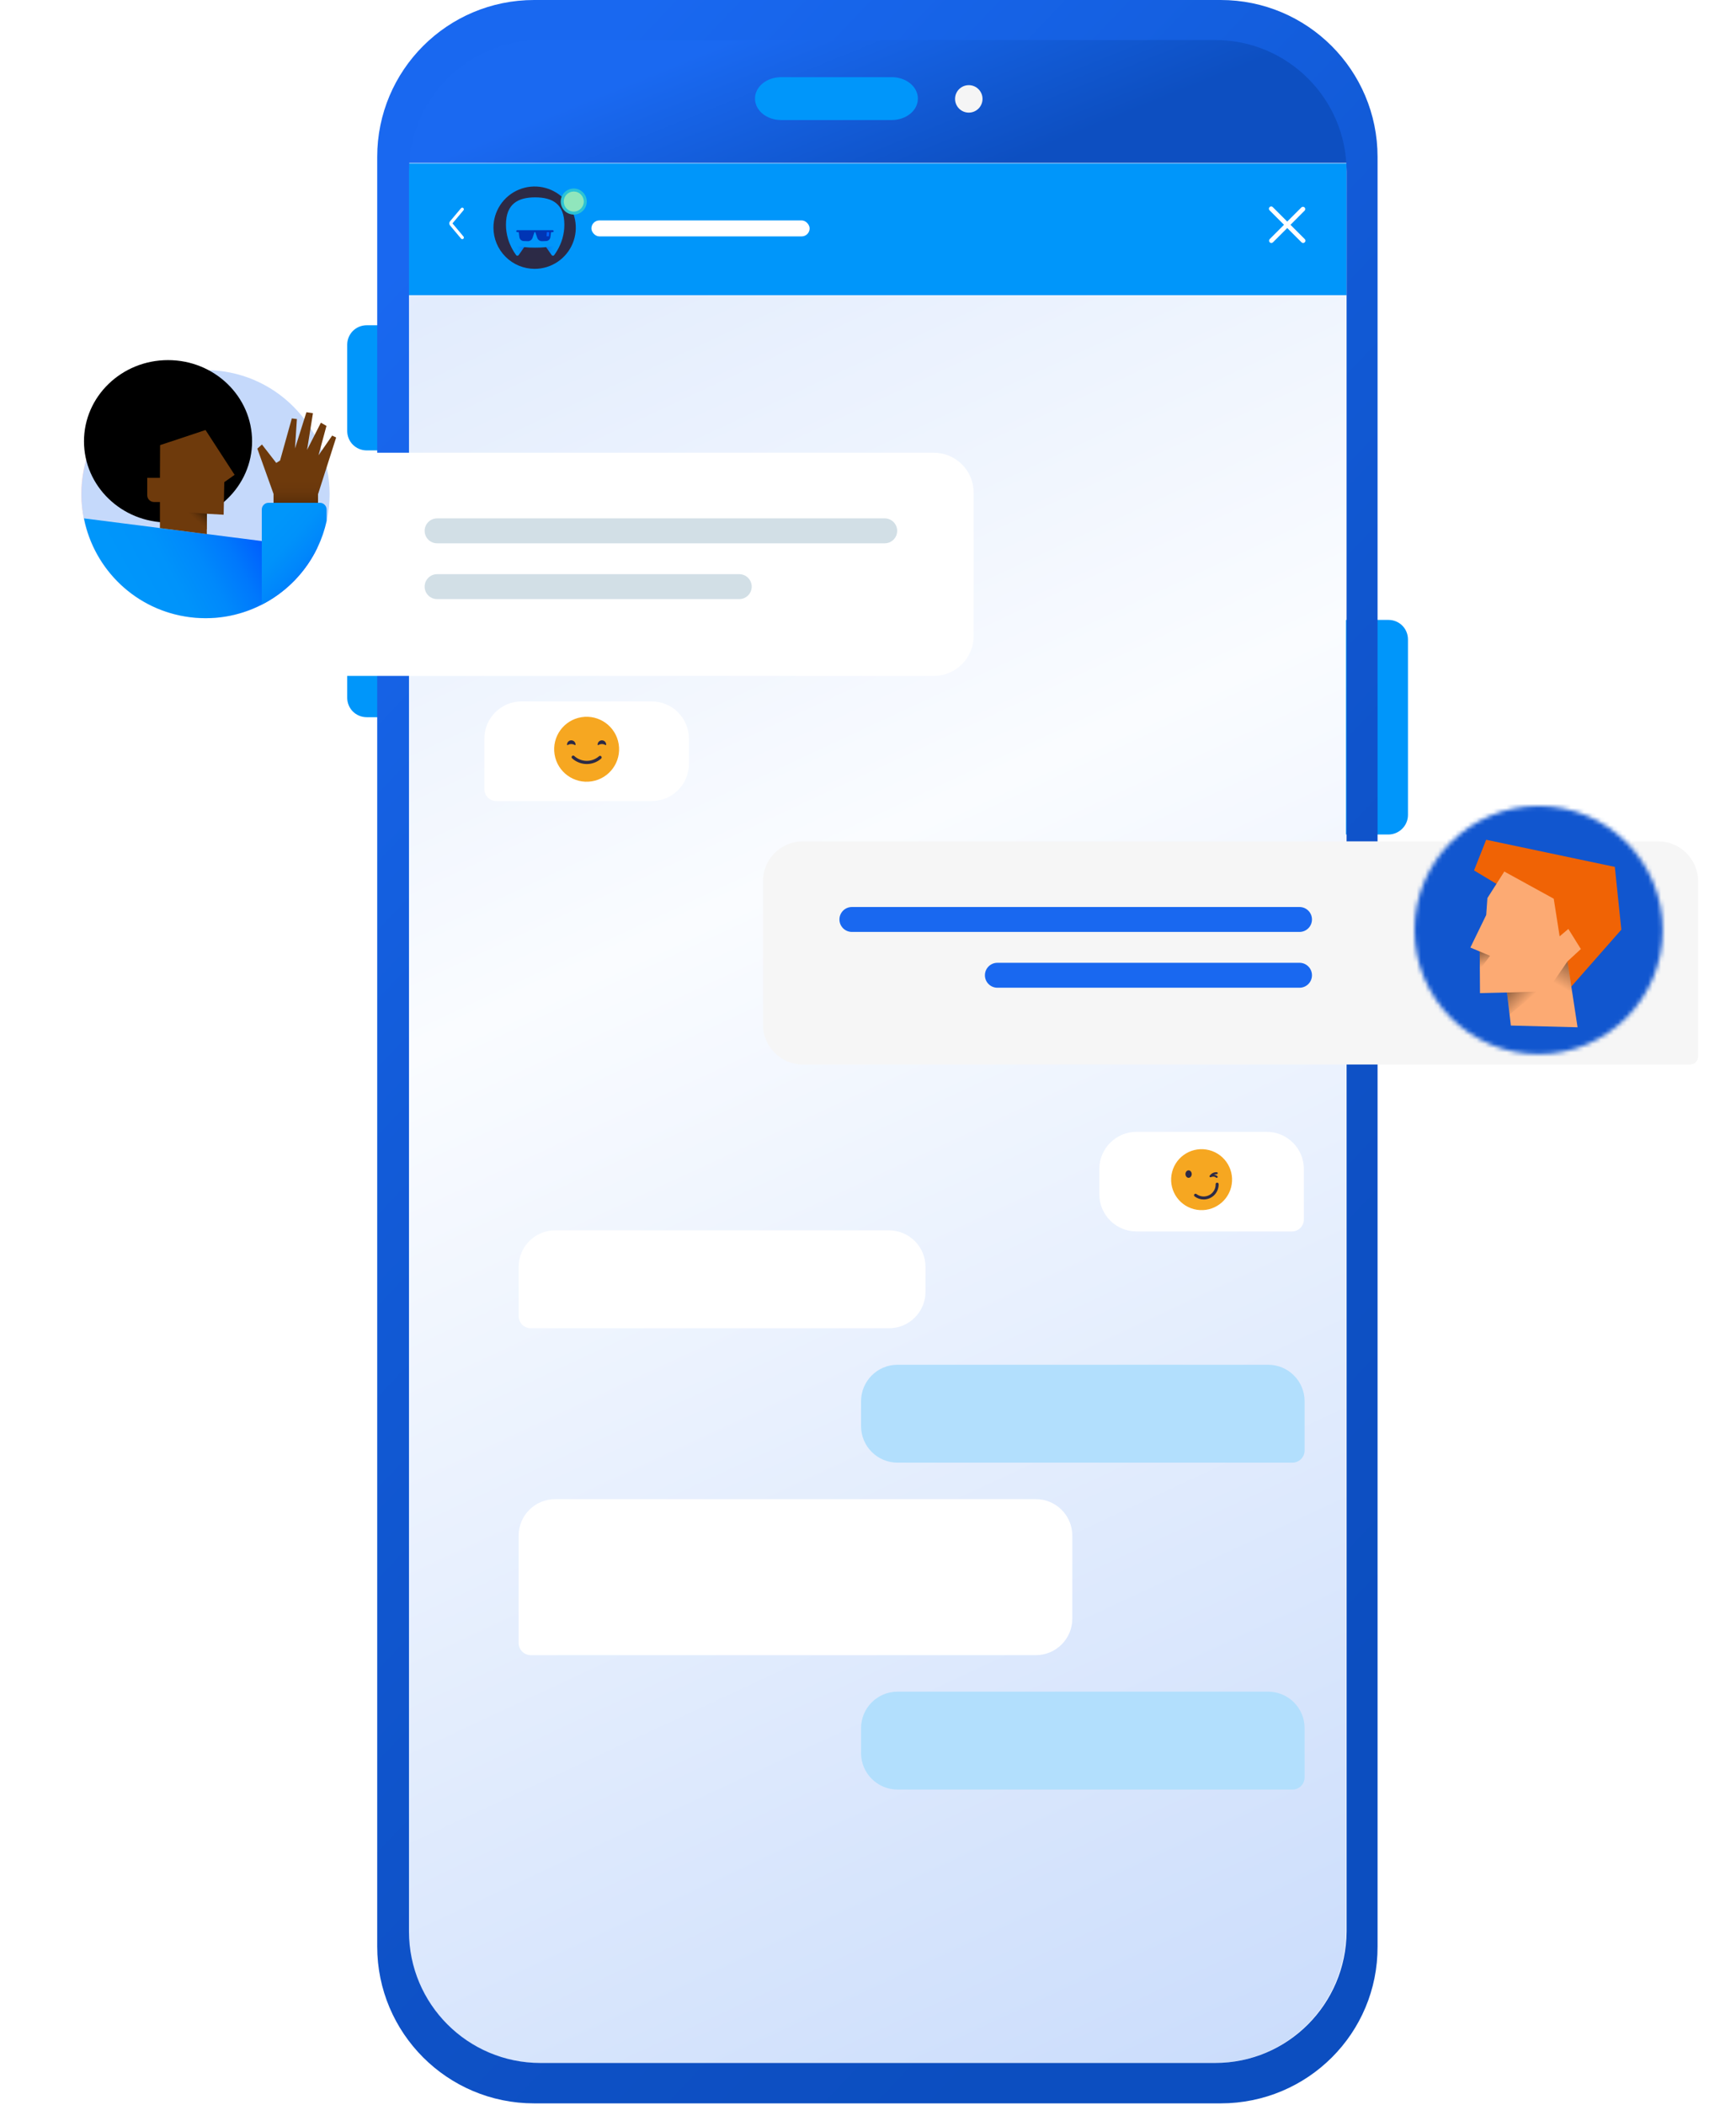 <svg width="405" height="491" viewBox="0 0 405 491" fill="none" xmlns="http://www.w3.org/2000/svg">
<path d="M98.389 105.065H85.576C83.013 105.065 81 103.052 81 100.489V80.446C81 77.884 83.013 75.87 85.576 75.87H98.389C100.951 75.87 102.965 77.884 102.965 80.446V100.489C102.965 103.052 100.951 105.065 98.389 105.065Z" fill="#0096FA"/>
<path d="M98.389 167.299H85.576C83.013 167.299 81 165.286 81 162.723V121.813C81 119.251 83.013 117.237 85.576 117.237H98.389C100.951 117.237 102.965 119.251 102.965 121.813V162.723C102.965 165.286 100.951 167.299 98.389 167.299Z" fill="#0096FA"/>
<path d="M323.896 194.664H311.083C308.52 194.664 306.507 192.651 306.507 190.088V149.178C306.507 146.616 308.52 144.602 311.083 144.602H323.896C326.458 144.602 328.472 146.616 328.472 149.178V190.088C328.472 192.651 326.367 194.664 323.896 194.664Z" fill="#0096FA"/>
<path d="M283.353 481.214H125.938C109.006 481.214 95.278 467.486 95.278 450.555V39.995C95.278 23.063 109.006 9.335 125.938 9.335H283.353C300.284 9.335 314.012 23.063 314.012 39.995V450.555C313.92 467.486 300.284 481.214 283.353 481.214Z" fill="url(#paint0_linear_10272_1633)"/>
<path d="M95.137 30.543C95.137 18.645 104.166 9 115.305 9H295.969C307.107 9 316.137 18.645 316.137 30.543V38H95.137V30.543Z" fill="url(#paint1_linear_10272_1633)"/>
<path d="M314.137 38.12H95.137V68.857H314.137V38.12Z" fill="#0096FA"/>
<path d="M301.062 52.438L304.389 49.102C304.471 48.999 304.513 48.87 304.505 48.738C304.497 48.607 304.441 48.483 304.348 48.39C304.254 48.298 304.13 48.243 303.999 48.236C303.867 48.23 303.738 48.272 303.636 48.355L300.306 51.683L296.976 48.355C296.929 48.296 296.871 48.248 296.804 48.214C296.738 48.179 296.665 48.159 296.59 48.155C296.515 48.151 296.44 48.162 296.37 48.188C296.3 48.215 296.237 48.256 296.183 48.309C296.13 48.361 296.089 48.425 296.062 48.495C296.034 48.565 296.022 48.639 296.026 48.714C296.03 48.789 296.049 48.862 296.083 48.929C296.117 48.996 296.165 49.055 296.223 49.102L299.55 52.432L296.223 55.768C296.149 55.843 296.098 55.938 296.078 56.041C296.058 56.144 296.068 56.251 296.109 56.348C296.149 56.446 296.217 56.529 296.305 56.587C296.392 56.646 296.495 56.677 296.6 56.677C296.67 56.678 296.74 56.664 296.804 56.637C296.869 56.611 296.927 56.571 296.976 56.522L300.306 53.192L303.636 56.522C303.685 56.571 303.743 56.611 303.808 56.637C303.872 56.664 303.942 56.678 304.011 56.677C304.117 56.677 304.22 56.646 304.307 56.587C304.394 56.529 304.463 56.446 304.503 56.348C304.543 56.251 304.554 56.144 304.534 56.041C304.514 55.938 304.463 55.843 304.389 55.768L301.062 52.438Z" fill="white"/>
<path d="M107.841 55.785C107.788 55.785 107.735 55.773 107.686 55.75C107.638 55.727 107.595 55.694 107.56 55.652L104.989 52.589C104.876 52.455 104.813 52.284 104.813 52.108C104.813 51.932 104.876 51.762 104.989 51.627L107.56 48.564C107.625 48.492 107.715 48.448 107.812 48.441C107.909 48.434 108.004 48.465 108.079 48.527C108.153 48.589 108.2 48.678 108.21 48.775C108.22 48.871 108.193 48.968 108.133 49.044L105.561 52.108L108.128 55.173C108.174 55.227 108.204 55.294 108.213 55.364C108.223 55.435 108.212 55.507 108.181 55.571C108.151 55.636 108.103 55.69 108.043 55.728C107.983 55.766 107.913 55.786 107.841 55.785Z" fill="white"/>
<path fill-rule="evenodd" clip-rule="evenodd" d="M124.732 62.715C126.631 62.714 128.488 62.15 130.067 61.094C131.645 60.038 132.876 58.537 133.602 56.782C134.328 55.027 134.518 53.096 134.147 51.233C133.776 49.37 132.861 47.659 131.518 46.315C130.175 44.972 128.464 44.057 126.601 43.687C124.738 43.316 122.807 43.505 121.052 44.232C119.297 44.958 117.796 46.188 116.74 47.767C115.684 49.346 115.119 51.202 115.118 53.102C115.123 55.65 116.138 58.092 117.94 59.894C119.742 61.696 122.184 62.71 124.732 62.715Z" fill="#2C2A46"/>
<path fill-rule="evenodd" clip-rule="evenodd" d="M127.404 57.647C126.652 57.737 125.8 57.766 124.85 57.766C123.9 57.766 123.049 57.737 122.297 57.647L122.296 57.648L121.003 59.506C120.929 59.609 120.817 59.662 120.704 59.662C120.592 59.662 120.48 59.612 120.408 59.513C119.717 58.562 119.016 57.331 118.558 55.846C118.385 55.284 118.246 54.687 118.157 54.055C118.078 53.572 118.038 53.027 118.038 52.413C118.038 47.585 120.81 46.038 124.85 46.038C128.885 46.038 131.655 47.581 131.662 52.394C131.662 52.4 131.662 52.407 131.662 52.413C131.662 52.43 131.662 52.446 131.662 52.463C131.66 53.022 131.625 53.524 131.558 53.973C131.241 56.312 130.257 58.186 129.292 59.512C129.146 59.714 128.84 59.711 128.697 59.506L127.404 57.648C127.404 57.648 127.404 57.648 127.404 57.647Z" fill="#0096FA"/>
<path d="M118.658 56.157C119.138 57.589 119.851 58.745 120.409 59.512C120.555 59.714 120.86 59.711 121.004 59.506L122.296 57.648C120.524 57.493 119.2 56.98 118.658 56.157Z" fill="url(#paint2_linear_10272_1633)"/>
<path d="M131.032 56.157C130.553 57.589 129.839 58.745 129.282 59.512C129.135 59.714 128.83 59.711 128.687 59.506L127.394 57.648C129.166 57.493 130.49 56.98 131.032 56.157Z" fill="url(#paint3_linear_10272_1633)"/>
<path fill-rule="evenodd" clip-rule="evenodd" d="M126.498 54.806L127.192 54.806C127.188 55.027 127.034 55.204 126.845 55.204C126.655 55.204 126.501 55.027 126.498 54.806Z" fill="black"/>
<path fill-rule="evenodd" clip-rule="evenodd" d="M123.256 54.806L122.562 54.806C122.566 55.027 122.72 55.204 122.909 55.204C123.099 55.204 123.253 55.027 123.256 54.806Z" fill="black"/>
<path fill-rule="evenodd" clip-rule="evenodd" d="M120.664 53.7C120.54 53.7 120.439 53.801 120.439 53.924C120.439 54.048 120.54 54.149 120.664 54.149H121.018L121.17 55.32C121.235 55.825 121.655 56.208 122.163 56.227L123.114 56.262C123.615 56.28 124.07 55.968 124.233 55.494L124.696 54.149H124.88L125.343 55.494C125.506 55.968 125.961 56.28 126.463 56.262L127.413 56.227C127.921 56.208 128.341 55.825 128.407 55.32L128.558 54.149H128.944C129.068 54.149 129.168 54.048 129.168 53.924C129.168 53.801 129.068 53.7 128.944 53.7H120.664Z" fill="#0035B5"/>
<path fill-rule="evenodd" clip-rule="evenodd" d="M127.516 55.101L127.581 54.132L128.123 54.169L128.057 55.138L127.516 55.101Z" fill="#0065FF"/>
<path d="M133.855 49.706C135.34 49.706 136.544 48.502 136.544 47.016C136.544 45.531 135.34 44.327 133.855 44.327C132.369 44.327 131.165 45.531 131.165 47.016C131.165 48.502 132.369 49.706 133.855 49.706Z" fill="#90E6BC"/>
<path fill-rule="evenodd" clip-rule="evenodd" d="M133.853 44.673C132.559 44.673 131.51 45.722 131.51 47.016C131.51 48.31 132.559 49.359 133.853 49.359C135.147 49.359 136.196 48.31 136.196 47.016C136.196 45.722 135.147 44.673 133.853 44.673ZM130.817 47.016C130.817 45.339 132.177 43.98 133.853 43.98C135.53 43.98 136.889 45.339 136.889 47.016C136.889 48.693 135.53 50.052 133.853 50.052C132.177 50.052 130.817 48.693 130.817 47.016Z" fill="#2CC3D5"/>
<rect x="137.973" y="51.418" width="50.91" height="3.725" rx="1.863" fill="white"/>
<path d="M208.035 28H182.239C178.855 28 176.137 25.773 176.137 23C176.137 20.227 178.855 18 182.239 18H208.035C211.418 18 214.137 20.227 214.137 23C214.137 25.773 211.418 28 208.035 28Z" fill="#0096FA"/>
<path d="M226.013 26.271C227.782 26.271 229.216 24.837 229.216 23.067C229.216 21.298 227.782 19.864 226.013 19.864C224.244 19.864 222.81 21.298 222.81 23.067C222.81 24.837 224.244 26.271 226.013 26.271Z" fill="#F5F5F5"/>
<path fill-rule="evenodd" clip-rule="evenodd" d="M124.608 490.641H284.769C305.086 490.641 321.468 474.258 321.377 454.032V36.608C321.377 16.382 304.995 0 284.769 0H124.608C104.382 0 88 16.382 88 36.608V454.032C88 474.258 104.382 490.641 124.608 490.641ZM126.074 481.214H283.489C300.421 481.214 314.057 467.486 314.149 450.555V39.995C314.149 23.063 300.421 9.335 283.489 9.335H126.074C109.143 9.335 95.415 23.063 95.415 39.995V450.555C95.415 467.486 109.143 481.214 126.074 481.214Z" fill="url(#paint4_linear_10272_1633)"/>
<path d="M215.911 295.512C215.911 290.811 212.1 287 207.399 287H129.511C124.81 287 120.999 290.811 120.999 295.512V306.998C120.999 308.565 122.269 309.836 123.836 309.836H207.399C212.1 309.836 215.911 306.025 215.911 301.323V295.512Z" fill="white"/>
<path d="M200.881 326.86C200.881 322.159 204.692 318.348 209.393 318.348H295.845C300.546 318.348 304.357 322.159 304.357 326.86V338.346C304.357 339.914 303.086 341.184 301.519 341.184H209.393C204.692 341.184 200.881 337.373 200.881 332.672V326.86Z" fill="#B2DFFD"/>
<path d="M200.881 403.117C200.881 398.415 204.692 394.604 209.393 394.604H295.845C300.546 394.604 304.357 398.415 304.357 403.117V414.603C304.357 416.17 303.086 417.44 301.519 417.44H209.393C204.692 417.44 200.881 413.629 200.881 408.928V403.117Z" fill="#B2DFFD"/>
<path d="M250.164 358.209C250.164 353.507 246.353 349.696 241.652 349.696H129.51C124.809 349.696 120.997 353.507 120.997 358.209V383.254C120.997 384.821 122.268 386.091 123.835 386.091H241.652C246.353 386.091 250.164 382.28 250.164 377.579V358.209Z" fill="white"/>
<g filter="url(#filter0_d_10272_1633)">
<path d="M227.146 113.544C227.146 108.41 222.984 104.248 217.85 104.248H18.296C13.162 104.248 9 108.41 9 113.544V154.446C9 155.473 9.832 156.306 10.859 156.306H217.85C222.984 156.306 227.146 152.144 227.146 147.01V113.544Z" fill="white"/>
</g>
<path d="M18.967 115.198C18.967 130.771 31.591 143.395 47.164 143.395C62.738 143.395 75.362 130.771 75.362 115.198C75.362 99.624 62.738 87 47.164 87C31.591 87 18.967 99.624 18.967 115.198Z" fill="#FCCCCC"/>
<path fill-rule="evenodd" clip-rule="evenodd" d="M99.068 123.828C99.068 122.222 100.37 120.921 101.975 120.921H206.4C208.006 120.921 209.307 122.222 209.307 123.828C209.307 125.433 208.006 126.735 206.4 126.735H101.975C100.37 126.735 99.068 125.433 99.068 123.828Z" fill="#D2DFE6"/>
<path fill-rule="evenodd" clip-rule="evenodd" d="M99.068 136.842C99.068 135.237 100.37 133.935 101.975 133.935H172.462C174.068 133.935 175.369 135.237 175.369 136.842C175.369 138.448 174.068 139.749 172.462 139.749H101.975C100.37 139.749 99.068 138.448 99.068 136.842Z" fill="#D2DFE6"/>
<path d="M47.95 144.235C63.938 144.235 76.9 131.274 76.9 115.285C76.9 99.297 63.938 86.335 47.95 86.335C31.961 86.335 19 99.297 19 115.285C19 131.274 31.961 144.235 47.95 144.235Z" fill="#C5D9FB"/>
<path d="M19.594 120.919C21.966 132.855 31.715 142.419 44.429 143.976C57.032 145.532 68.746 138.675 73.972 127.851L19.594 120.919Z" fill="url(#paint5_linear_10272_1633)"/>
<path d="M63.816 117.88V115.211L60.035 104.647L61.11 103.683L64.446 107.983L65.336 107.427L68.079 97.604L69.265 97.752L68.82 104.61L71.489 96.158L73.009 96.381L71.638 104.943L74.862 98.605L76.16 99.346L74.306 106.204L77.494 101.607L78.421 102.052L74.195 115.285V117.695L63.816 117.88Z" fill="url(#paint6_linear_10272_1633)"/>
<path d="M61.035 141.047C68.634 137.192 74.306 130.075 76.196 121.513V118.844C76.196 117.991 75.492 117.287 74.639 117.287H62.629C61.776 117.287 61.072 117.991 61.072 118.844V141.047H61.035Z" fill="url(#paint7_linear_10272_1633)"/>
<path d="M39.202 121.883C50.032 121.883 58.81 113.403 58.81 102.942C58.81 92.481 50.032 84 39.202 84C28.372 84 19.593 92.481 19.593 102.942C19.593 113.403 28.372 121.883 39.202 121.883Z" fill="black"/>
<path d="M37.312 111.504L37.349 103.831L47.951 100.31L54.734 110.763L52.325 112.468L52.176 120.067L48.247 119.845V124.589L37.312 123.181V117.102H35.941C35.051 117.102 34.347 116.397 34.347 115.508V111.467H37.312V111.504Z" fill="#6E3A0C"/>
<path d="M48.283 119.845L43.315 119.437L48.245 123.514L48.283 119.845Z" fill="url(#paint8_linear_10272_1633)"/>
<g filter="url(#filter1_d_10272_1633)">
<path d="M178 204.196C178 199.062 182.162 194.9 187.296 194.9H386.85C391.984 194.9 396.145 199.062 396.145 204.196V245.098C396.145 246.125 395.313 246.957 394.286 246.957H187.296C182.162 246.957 178 242.795 178 237.661V204.196Z" fill="#F6F6F6"/>
</g>
<path fill-rule="evenodd" clip-rule="evenodd" d="M306.076 214.48C306.076 212.874 304.775 211.573 303.169 211.573H198.744C197.139 211.573 195.837 212.874 195.837 214.48C195.837 216.085 197.139 217.387 198.744 217.387H303.169C304.775 217.387 306.076 216.085 306.076 214.48Z" fill="#1968F0"/>
<path fill-rule="evenodd" clip-rule="evenodd" d="M306.076 227.494C306.076 225.888 304.775 224.587 303.169 224.587H232.682C231.077 224.587 229.775 225.888 229.775 227.494C229.775 229.1 231.077 230.401 232.682 230.401H303.169C304.775 230.401 306.076 229.1 306.076 227.494Z" fill="#1968F0"/>
<mask id="mask0_10272_1633" style="mask-type:alpha" maskUnits="userSpaceOnUse" x="330" y="188" width="58" height="58">
<path d="M358.95 245.9C374.938 245.9 387.9 232.939 387.9 216.95C387.9 200.961 374.938 188 358.95 188C342.961 188 330 200.961 330 216.95C330 232.939 342.961 245.9 358.95 245.9Z" fill="#FDE99B"/>
</mask>
<g mask="url(#mask0_10272_1633)">
<path d="M354.605 252.577C374.557 255.253 392.901 241.248 395.577 221.296C398.254 201.343 384.249 183 364.297 180.323C344.344 177.647 326 191.652 323.324 211.604C320.648 231.556 334.653 249.9 354.605 252.577Z" fill="#1156CF"/>
<path d="M366.208 230.549L378.25 216.857L376.729 202.216L346.713 195.887L343.887 203.038L350.278 206.882L366.208 230.549Z" fill="#F06305"/>
<path d="M350.946 203.3L347.004 209.492L346.724 213.437L343.03 221.031L345.209 221.946L345.275 231.662L351.58 231.512L352.475 239.224L368.039 239.631L365.684 224.256L368.808 221.377L365.889 216.692L363.854 218.41L362.479 209.639L350.946 203.3Z" fill="#FCAA73"/>
<path d="M352.2 236.635L358.766 231.293L351.581 231.512L352.2 236.635Z" fill="url(#paint9_linear_10272_1633)"/>
<path d="M362.435 228.985L367.106 233.594L365.683 224.256L362.435 228.985Z" fill="url(#paint10_linear_10272_1633)"/>
<path d="M345.202 226.176L347.625 222.954L345.209 221.945L345.202 226.176Z" fill="url(#paint11_linear_10272_1633)"/>
</g>
<g filter="url(#filter2_d_10272_1633)">
<path d="M256.467 272.073C256.467 267.281 260.351 263.396 265.143 263.396H295.51C300.302 263.396 304.186 267.281 304.186 272.073V283.848C304.186 285.388 302.938 286.636 301.397 286.636H265.143C260.351 286.636 256.467 282.752 256.467 277.96V272.073Z" fill="white"/>
</g>
<path d="M287.205 276.97C288.198 273.171 285.923 269.286 282.125 268.293C278.326 267.3 274.441 269.575 273.448 273.374C272.455 277.172 274.73 281.057 278.529 282.05C282.327 283.043 286.212 280.768 287.205 276.97Z" fill="#F6A721"/>
<path d="M278.023 273.871C278.023 274.352 277.694 274.743 277.292 274.743C276.889 274.743 276.562 274.352 276.562 273.871C276.562 273.39 276.891 272.999 277.292 272.999C277.693 272.999 278.023 273.39 278.023 273.871Z" fill="#2C2A46"/>
<path d="M283.851 274.75C283.791 274.752 283.732 274.73 283.687 274.689C283.211 274.25 282.509 274.594 282.501 274.599C282.456 274.62 282.406 274.626 282.357 274.616C282.308 274.606 282.264 274.581 282.231 274.544C282.197 274.508 282.177 274.461 282.172 274.412C282.167 274.362 282.178 274.313 282.204 274.27C282.384 273.996 282.633 273.775 282.926 273.628C283.219 273.482 283.546 273.415 283.873 273.436C283.903 273.438 283.933 273.446 283.96 273.459C283.987 273.473 284.012 273.492 284.032 273.515C284.052 273.538 284.067 273.565 284.077 273.594C284.086 273.623 284.09 273.653 284.088 273.684C284.086 273.714 284.078 273.744 284.064 273.771C284.05 273.798 284.031 273.823 284.008 273.843C283.985 273.862 283.959 273.878 283.93 273.887C283.901 273.897 283.87 273.901 283.84 273.899C283.623 273.885 283.406 273.924 283.207 274.01C283.503 274.03 283.783 274.151 284.001 274.352C284.023 274.373 284.042 274.398 284.054 274.425C284.067 274.453 284.075 274.483 284.076 274.514C284.077 274.544 284.072 274.575 284.062 274.603C284.051 274.632 284.035 274.658 284.014 274.681C283.993 274.702 283.968 274.72 283.94 274.732C283.912 274.743 283.882 274.75 283.851 274.75Z" fill="#2C2A46"/>
<path d="M280.817 279.799C280.044 279.799 279.293 279.542 278.682 279.068C278.614 279.01 278.571 278.928 278.562 278.839C278.553 278.75 278.579 278.661 278.633 278.591C278.688 278.52 278.768 278.473 278.856 278.46C278.944 278.446 279.034 278.467 279.107 278.518C279.526 278.84 280.027 279.037 280.553 279.086C281.079 279.135 281.608 279.034 282.079 278.794C282.549 278.555 282.942 278.187 283.212 277.733C283.482 277.279 283.618 276.758 283.603 276.23C283.6 276.137 283.634 276.048 283.698 275.98C283.761 275.913 283.849 275.873 283.941 275.871C284.033 275.868 284.123 275.902 284.19 275.965C284.258 276.028 284.297 276.116 284.3 276.208C284.326 277.132 283.986 278.028 283.353 278.701C282.72 279.373 281.846 279.768 280.923 279.797L280.817 279.799Z" fill="#2C2A46"/>
<g filter="url(#filter3_d_10272_1633)">
<path d="M160.72 171.676C160.72 166.884 156.835 163 152.043 163H121.677C116.885 163 113 166.884 113 171.676V183.451C113 184.991 114.249 186.24 115.789 186.24H152.043C156.835 186.24 160.72 182.355 160.72 177.564V171.676Z" fill="white"/>
</g>
<path d="M138.056 182.255C142.186 181.594 144.999 177.709 144.338 173.578C143.677 169.447 139.793 166.635 135.662 167.295C131.531 167.956 128.718 171.841 129.379 175.972C130.04 180.103 133.925 182.915 138.056 182.255Z" fill="#F6A721"/>
<path d="M141.247 173.795C141.265 173.804 141.285 173.809 141.305 173.809C141.325 173.808 141.345 173.803 141.362 173.793C141.38 173.783 141.394 173.769 141.405 173.752C141.415 173.735 141.421 173.715 141.422 173.695C141.422 173.429 141.317 173.175 141.129 172.987C140.941 172.799 140.687 172.694 140.421 172.694C140.156 172.694 139.901 172.799 139.713 172.987C139.525 173.175 139.42 173.429 139.42 173.695C139.42 173.716 139.427 173.737 139.438 173.755C139.449 173.773 139.464 173.788 139.483 173.798C139.502 173.808 139.523 173.813 139.544 173.812C139.565 173.812 139.586 173.806 139.604 173.795C139.849 173.642 140.133 173.562 140.422 173.562C140.711 173.562 140.994 173.642 141.24 173.795H141.247Z" fill="#2C2A46"/>
<path d="M134.105 173.795C134.123 173.804 134.143 173.809 134.163 173.809C134.183 173.808 134.203 173.803 134.221 173.793C134.238 173.783 134.253 173.769 134.263 173.752C134.274 173.735 134.28 173.715 134.28 173.695C134.28 173.429 134.175 173.175 133.987 172.987C133.8 172.799 133.545 172.694 133.279 172.694C133.014 172.694 132.759 172.799 132.572 172.987C132.384 173.175 132.278 173.429 132.278 173.695C132.279 173.715 132.285 173.735 132.296 173.752C132.306 173.769 132.321 173.783 132.338 173.793C132.356 173.803 132.375 173.808 132.396 173.809C132.416 173.809 132.436 173.804 132.453 173.795C132.699 173.643 132.983 173.562 133.272 173.562C133.562 173.562 133.845 173.643 134.091 173.795H134.105Z" fill="#2C2A46"/>
<path d="M136.898 178.222C135.622 178.22 134.392 177.74 133.452 176.876C133.387 176.808 133.351 176.717 133.351 176.623C133.35 176.529 133.386 176.438 133.45 176.369C133.514 176.3 133.602 176.258 133.696 176.251C133.79 176.245 133.883 176.274 133.956 176.334C134.744 177.059 135.771 177.467 136.841 177.479C137.912 177.492 138.949 177.108 139.753 176.402C139.789 176.37 139.832 176.345 139.878 176.329C139.924 176.314 139.972 176.307 140.021 176.31C140.069 176.313 140.117 176.326 140.16 176.347C140.204 176.368 140.243 176.398 140.275 176.435C140.307 176.471 140.332 176.513 140.348 176.559C140.364 176.605 140.37 176.654 140.367 176.702C140.364 176.751 140.352 176.798 140.33 176.842C140.309 176.886 140.279 176.925 140.243 176.957C139.32 177.773 138.13 178.223 136.898 178.222Z" fill="#2C2A46"/>
<defs>
<filter id="filter0_d_10272_1633" x="0.855" y="97.461" width="234.436" height="68.348" filterUnits="userSpaceOnUse" color-interpolation-filters="sRGB">
<feFlood flood-opacity="0" result="BackgroundImageFix"/>
<feColorMatrix in="SourceAlpha" type="matrix" values="0 0 0 0 0 0 0 0 0 0 0 0 0 0 0 0 0 0 127 0" result="hardAlpha"/>
<feOffset dy="1.358"/>
<feGaussianBlur stdDeviation="4.073"/>
<feColorMatrix type="matrix" values="0 0 0 0 0.375 0 0 0 0 0.482 0 0 0 0 0.602 0 0 0 0.15 0"/>
<feBlend mode="normal" in2="BackgroundImageFix" result="effect1_dropShadow_10272_1633"/>
<feBlend mode="normal" in="SourceGraphic" in2="effect1_dropShadow_10272_1633" result="shape"/>
</filter>
<filter id="filter1_d_10272_1633" x="169.855" y="188.112" width="234.436" height="68.348" filterUnits="userSpaceOnUse" color-interpolation-filters="sRGB">
<feFlood flood-opacity="0" result="BackgroundImageFix"/>
<feColorMatrix in="SourceAlpha" type="matrix" values="0 0 0 0 0 0 0 0 0 0 0 0 0 0 0 0 0 0 127 0" result="hardAlpha"/>
<feOffset dy="1.358"/>
<feGaussianBlur stdDeviation="4.073"/>
<feColorMatrix type="matrix" values="0 0 0 0 0.375 0 0 0 0 0.482 0 0 0 0 0.602 0 0 0 0.15 0"/>
<feBlend mode="normal" in2="BackgroundImageFix" result="effect1_dropShadow_10272_1633"/>
<feBlend mode="normal" in="SourceGraphic" in2="effect1_dropShadow_10272_1633" result="shape"/>
</filter>
<filter id="filter2_d_10272_1633" x="252.748" y="260.298" width="55.157" height="30.677" filterUnits="userSpaceOnUse" color-interpolation-filters="sRGB">
<feFlood flood-opacity="0" result="BackgroundImageFix"/>
<feColorMatrix in="SourceAlpha" type="matrix" values="0 0 0 0 0 0 0 0 0 0 0 0 0 0 0 0 0 0 127 0" result="hardAlpha"/>
<feOffset dy="0.62"/>
<feGaussianBlur stdDeviation="1.859"/>
<feColorMatrix type="matrix" values="0 0 0 0 0.375 0 0 0 0 0.482 0 0 0 0 0.602 0 0 0 0.15 0"/>
<feBlend mode="normal" in2="BackgroundImageFix" result="effect1_dropShadow_10272_1633"/>
<feBlend mode="normal" in="SourceGraphic" in2="effect1_dropShadow_10272_1633" result="shape"/>
</filter>
<filter id="filter3_d_10272_1633" x="109.282" y="159.901" width="55.157" height="30.677" filterUnits="userSpaceOnUse" color-interpolation-filters="sRGB">
<feFlood flood-opacity="0" result="BackgroundImageFix"/>
<feColorMatrix in="SourceAlpha" type="matrix" values="0 0 0 0 0 0 0 0 0 0 0 0 0 0 0 0 0 0 127 0" result="hardAlpha"/>
<feOffset dy="0.62"/>
<feGaussianBlur stdDeviation="1.859"/>
<feColorMatrix type="matrix" values="0 0 0 0 0.375 0 0 0 0 0.482 0 0 0 0 0.602 0 0 0 0.15 0"/>
<feBlend mode="normal" in2="BackgroundImageFix" result="effect1_dropShadow_10272_1633"/>
<feBlend mode="normal" in="SourceGraphic" in2="effect1_dropShadow_10272_1633" result="shape"/>
</filter>
<linearGradient id="paint0_linear_10272_1633" x1="15.608" y1="-134.315" x2="325.531" y2="530.94" gradientUnits="userSpaceOnUse">
<stop stop-color="white"/>
<stop offset="0.148" stop-color="#F7FAFE"/>
<stop offset="0.304" stop-color="#E2ECFD"/>
<stop offset="0.516" stop-color="#FAFCFF"/>
<stop offset="0.97" stop-color="#C5D9FB"/>
</linearGradient>
<linearGradient id="paint1_linear_10272_1633" x1="225.137" y1="42" x2="206.137" y2="-5" gradientUnits="userSpaceOnUse">
<stop stop-color="#0D4FC1"/>
<stop offset="0.483" stop-color="#135CD8"/>
<stop offset="1" stop-color="#1A69F1"/>
</linearGradient>
<linearGradient id="paint2_linear_10272_1633" x1="122.373" y1="57.311" x2="118.824" y2="58.109" gradientUnits="userSpaceOnUse">
<stop offset="0.011" stop-color="#0012FF" stop-opacity="0.2"/>
<stop offset="0.52" stop-color="#0012FF" stop-opacity="0"/>
</linearGradient>
<linearGradient id="paint3_linear_10272_1633" x1="127.318" y1="57.311" x2="130.866" y2="58.109" gradientUnits="userSpaceOnUse">
<stop offset="0.011" stop-color="#0012FF" stop-opacity="0.2"/>
<stop offset="0.52" stop-color="#0012FF" stop-opacity="0"/>
</linearGradient>
<linearGradient id="paint4_linear_10272_1633" x1="53.593" y1="102.062" x2="409.069" y2="438.926" gradientUnits="userSpaceOnUse">
<stop stop-color="#1968F0"/>
<stop offset="0.291" stop-color="#125BD8"/>
<stop offset="0.589" stop-color="#0E51C6"/>
<stop offset="0.805" stop-color="#0C4EC0"/>
</linearGradient>
<linearGradient id="paint5_linear_10272_1633" x1="27.731" y1="137.808" x2="65.788" y2="117.249" gradientUnits="userSpaceOnUse">
<stop offset="0.065" stop-color="#0096FA"/>
<stop offset="0.289" stop-color="#0093FA"/>
<stop offset="0.469" stop-color="#0089FB"/>
<stop offset="0.635" stop-color="#0078FC"/>
<stop offset="0.792" stop-color="#0060FD"/>
<stop offset="0.941" stop-color="#0041FE"/>
<stop offset="1" stop-color="#0033FF"/>
</linearGradient>
<linearGradient id="paint6_linear_10272_1633" x1="69.229" y1="105.327" x2="69.229" y2="123.745" gradientUnits="userSpaceOnUse">
<stop offset="0.375" stop-color="#6E3A0C"/>
<stop offset="0.5" stop-color="#6A380C"/>
<stop offset="0.619" stop-color="#5F320A"/>
<stop offset="0.734" stop-color="#4C2808"/>
<stop offset="0.847" stop-color="#311A05"/>
<stop offset="0.958" stop-color="#0F0802"/>
<stop offset="1"/>
</linearGradient>
<linearGradient id="paint7_linear_10272_1633" x1="57.297" y1="119.293" x2="82.266" y2="142.055" gradientUnits="userSpaceOnUse">
<stop offset="0.205" stop-color="#0096FA"/>
<stop offset="0.362" stop-color="#0092FA"/>
<stop offset="0.523" stop-color="#0086FB"/>
<stop offset="0.685" stop-color="#0071FC"/>
<stop offset="0.848" stop-color="#0055FD"/>
<stop offset="1" stop-color="#0033FF"/>
</linearGradient>
<linearGradient id="paint8_linear_10272_1633" x1="44.828" y1="122.524" x2="49.546" y2="117.32" gradientUnits="userSpaceOnUse">
<stop offset="0.211" stop-color="#6E3A0C"/>
<stop offset="0.322" stop-color="#65350B"/>
<stop offset="0.502" stop-color="#4E2908"/>
<stop offset="0.726" stop-color="#271504"/>
<stop offset="0.922"/>
</linearGradient>
<linearGradient id="paint9_linear_10272_1633" x1="357.557" y1="235.703" x2="351.819" y2="229.769" gradientUnits="userSpaceOnUse">
<stop offset="0.294" stop-opacity="0"/>
<stop offset="1" stop-opacity="0.5"/>
</linearGradient>
<linearGradient id="paint10_linear_10272_1633" x1="362.883" y1="235.438" x2="369.859" y2="223.057" gradientUnits="userSpaceOnUse">
<stop offset="0.367" stop-opacity="0"/>
<stop offset="0.884" stop-opacity="0.5"/>
</linearGradient>
<linearGradient id="paint11_linear_10272_1633" x1="347.954" y1="227.759" x2="345.483" y2="220.593" gradientUnits="userSpaceOnUse">
<stop offset="0.367" stop-opacity="0"/>
<stop offset="0.928" stop-opacity="0.5"/>
</linearGradient>
</defs>
</svg>
